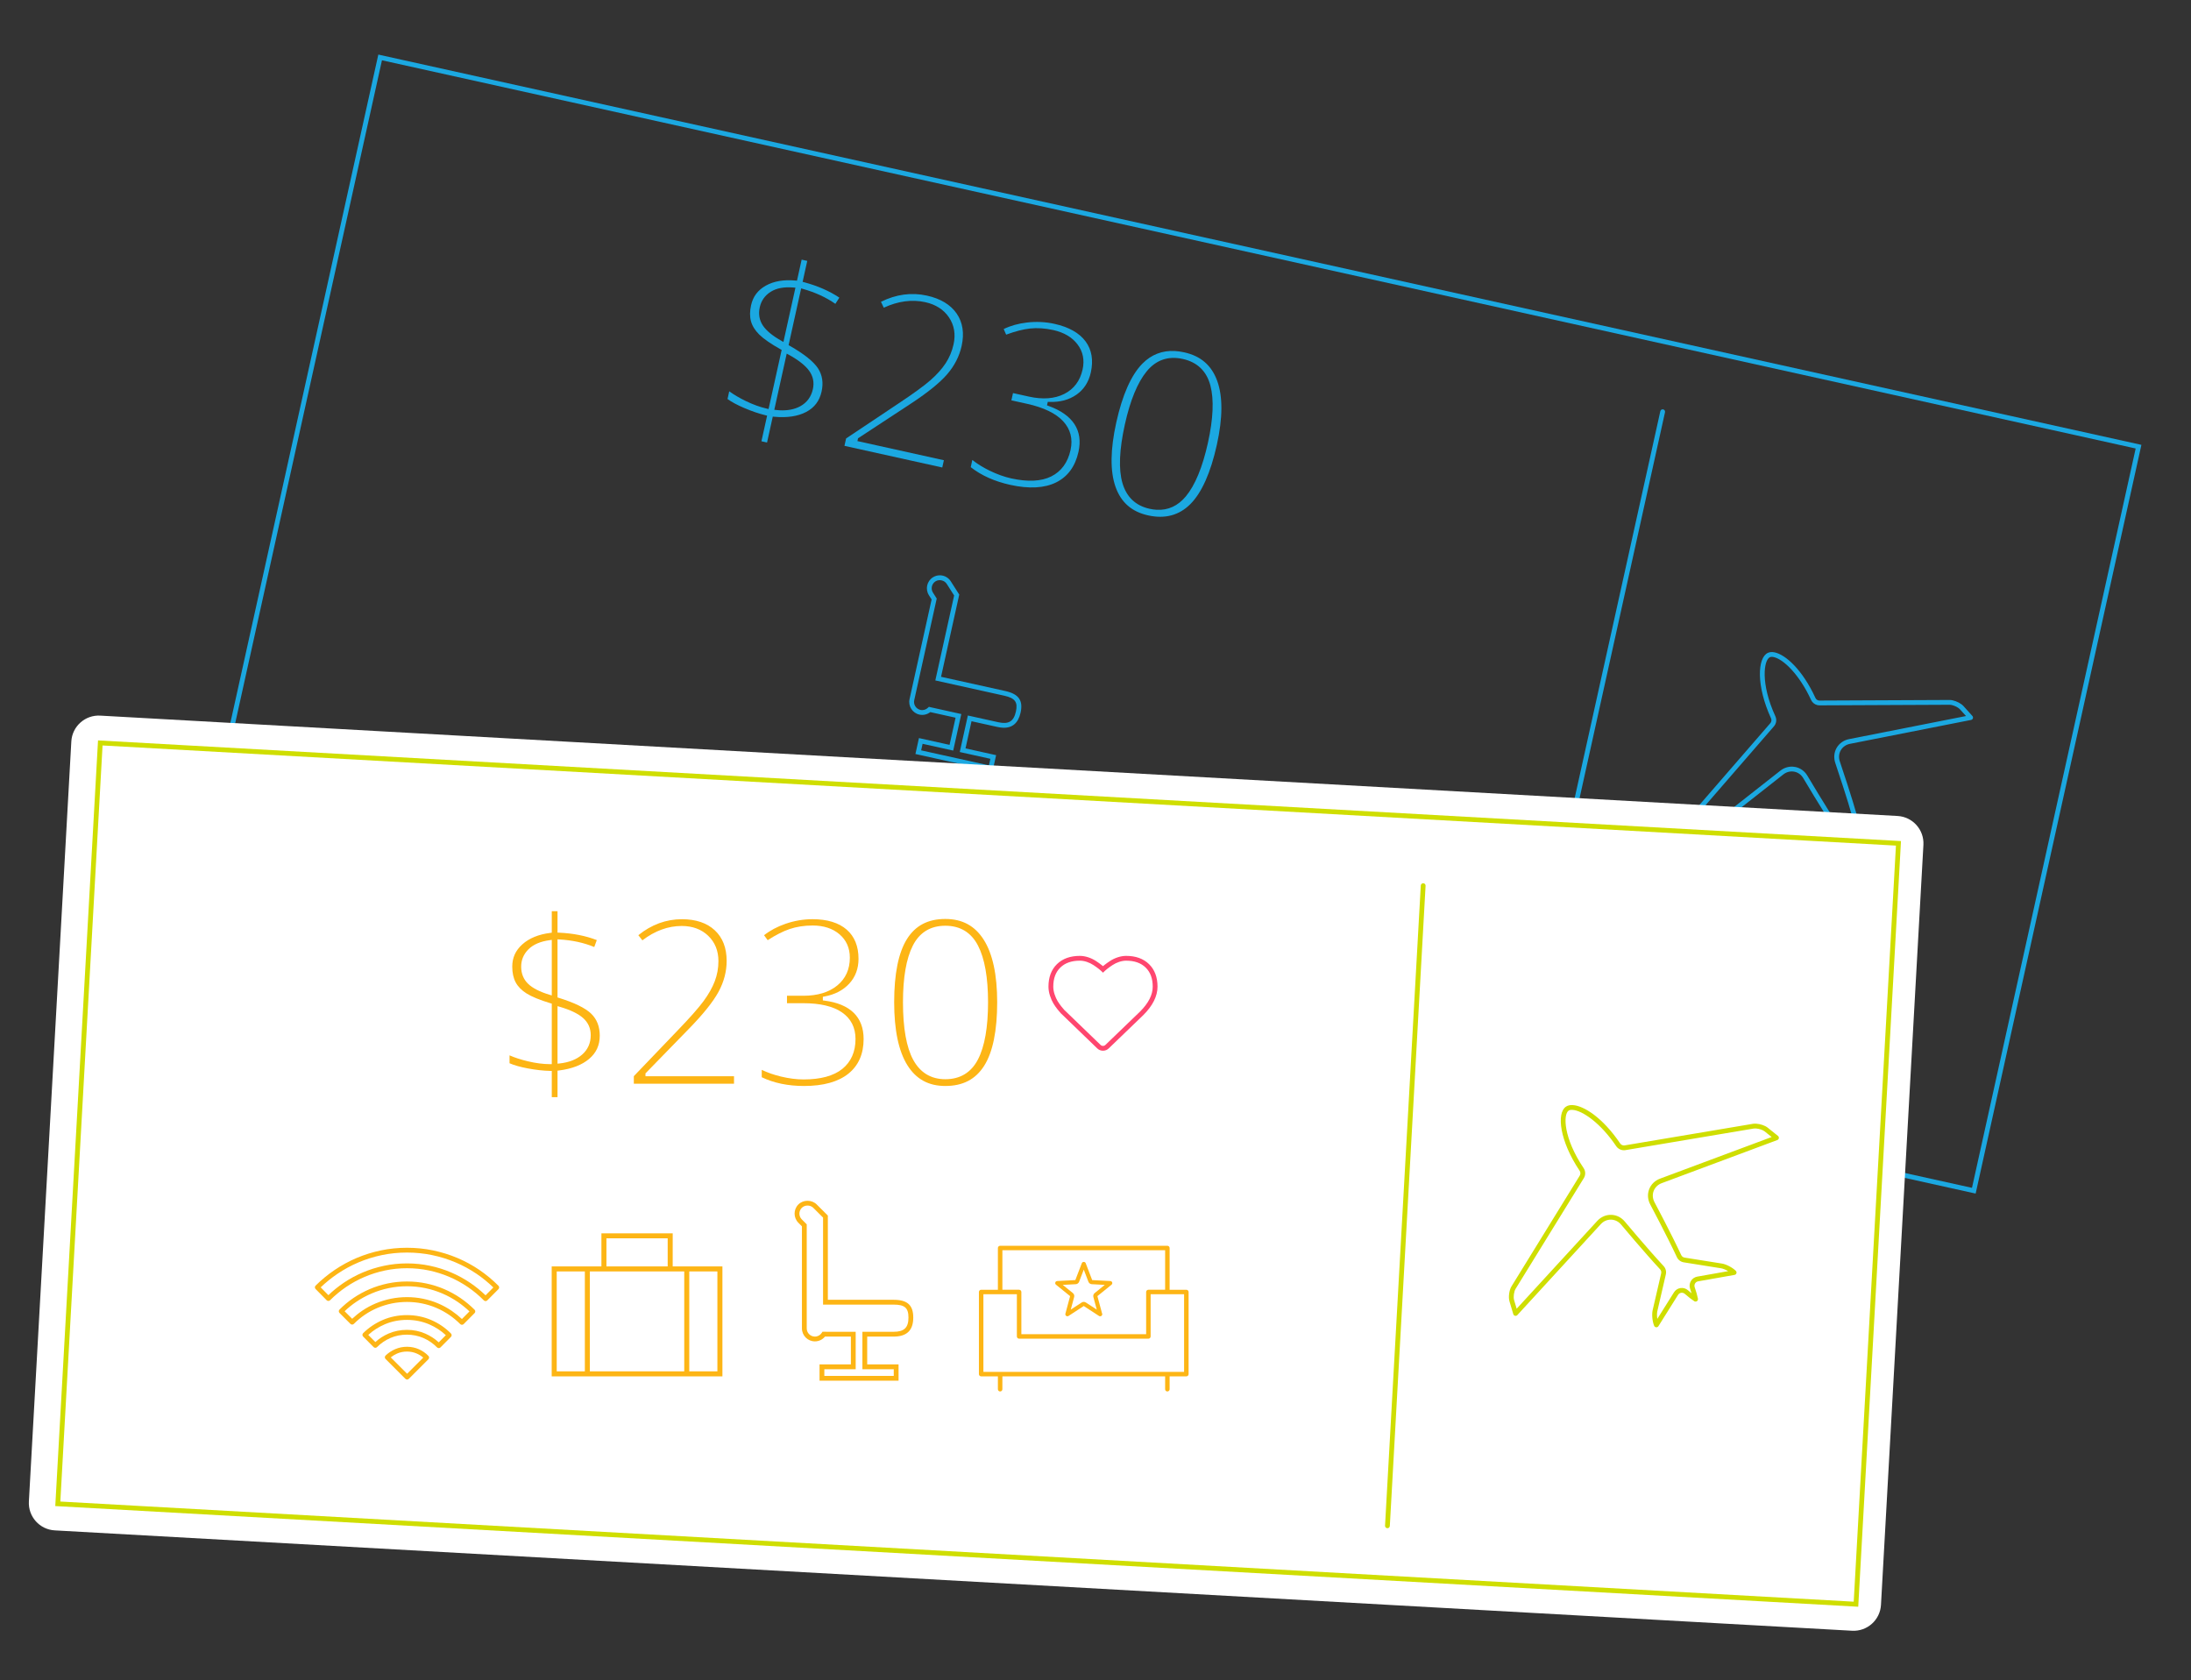 <?xml version="1.0" encoding="utf-8"?>
<!-- Generator: Adobe Illustrator 16.0.4, SVG Export Plug-In . SVG Version: 6.00 Build 0)  -->
<!DOCTYPE svg PUBLIC "-//W3C//DTD SVG 1.1//EN" "http://www.w3.org/Graphics/SVG/1.1/DTD/svg11.dtd">
<svg version="1.1" id="Layer_1" xmlns="http://www.w3.org/2000/svg" xmlns:xlink="http://www.w3.org/1999/xlink" x="0px" y="0px"
	 width="639px" height="490px" viewBox="50.5 -13 639 490" enable-background="new 50.5 -13 639 490" xml:space="preserve">
<rect x="50.5" y="-13" width="639" height="490" fill="#333333" stroke="none"/>
<g>
	<g>
		<g>
			<path fill="#1BA8E1" d="M626.693,335.113l-0.683-0.149L112.495,221.285l0.151-0.68L160.835,2.917l0.684,0.151l513.515,113.677
				l-0.149,0.683L626.693,335.113z M114.163,220.221l511.463,113.223l47.737-215.639L161.898,4.583L114.163,220.221z"/>
		</g>
	</g>
</g>
<g>
	<path fill="#1BA8E1" d="M581.82,245.185c-0.043-0.002-0.086-0.009-0.13-0.02c-0.256-0.062-0.453-0.261-0.512-0.515
		c-0.322-1.339-0.187-3.396,0.302-4.586l4.178-10.185c0.166-0.399,0.119-0.853-0.119-1.213c-3.841-5.777-9.079-14.639-9.125-14.716
		c-0.572-0.967-1.471-1.631-2.528-1.866c-1.129-0.251-2.333,0.041-3.277,0.783l-28.308,22.249c-0.196,0.156-0.468,0.192-0.696,0.098
		c-0.233-0.096-0.397-0.309-0.429-0.559l-0.494-3.846c-0.165-1.275,0.431-3.25,1.274-4.224l24.866-28.674
		c0.335-0.385,0.412-0.932,0.199-1.394c-4.362-9.505-3.99-17.695-0.928-19.103c0.57-0.262,1.229-0.312,2.021-0.137
		c3.191,0.707,8.093,5.09,11.86,13.292c0.168,0.368,0.505,0.64,0.9,0.727c0.066,0.015,0.137,0.025,0.208,0.029l38.031-0.173
		c0.256-0.001,0.568,0.034,0.901,0.109c1.194,0.264,2.484,0.953,3.136,1.677l2.594,2.881c0.17,0.187,0.224,0.45,0.146,0.689
		c-0.079,0.239-0.283,0.417-0.528,0.466l-35.33,6.973c-1.139,0.225-2.112,0.907-2.669,1.87c-0.556,0.961-0.661,2.145-0.288,3.245
		c0.587,1.73,3.508,10.433,5.212,16.503c0.119,0.416,0.435,0.746,0.846,0.882l10.453,3.465c1.22,0.404,2.867,1.642,3.672,2.758
		c0.151,0.212,0.173,0.49,0.058,0.725c-0.118,0.233-0.355,0.382-0.616,0.386l-10.787,0.138c-0.381,0.004-0.739,0.176-0.983,0.469
		c-0.243,0.292-0.347,0.675-0.282,1.051c0.238,1.391,0.37,2.561,0.393,3.476c0.008,0.279-0.153,0.536-0.407,0.652
		c-0.251,0.118-0.553,0.072-0.761-0.116c-0.676-0.609-1.479-1.473-2.383-2.562c-0.181-0.223-0.438-0.379-0.718-0.44
		c-0.067-0.015-0.14-0.025-0.209-0.029c-0.435-0.007-0.795,0.153-1.048,0.439l-7.134,8.093
		C582.241,245.111,582.032,245.196,581.82,245.185z M573.365,210.604c0.275,0.016,0.556,0.053,0.828,0.113
		c1.438,0.319,2.658,1.215,3.432,2.525c0.052,0.086,5.322,8.996,9.082,14.649c0.494,0.749,0.589,1.69,0.248,2.519l-4.18,10.185
		c-0.221,0.541-0.35,1.391-0.365,2.209l6.06-6.875c0.522-0.594,1.277-0.927,2.068-0.914c0.01,0,0.1,0.004,0.106,0.004
		c0.146,0.008,0.292,0.028,0.435,0.06c0.583,0.129,1.115,0.454,1.496,0.915c0.318,0.383,0.621,0.735,0.908,1.057
		c-0.057-0.428-0.126-0.887-0.21-1.379c-0.132-0.779,0.082-1.574,0.586-2.182c0.51-0.608,1.252-0.963,2.042-0.973l9.162-0.117
		c-0.628-0.521-1.355-0.976-1.913-1.159l-10.454-3.466c-0.853-0.283-1.506-0.968-1.75-1.833c-1.695-6.037-4.608-14.709-5.175-16.386
		c-0.52-1.529-0.371-3.13,0.387-4.442c0.76-1.312,2.075-2.24,3.61-2.543l34.117-6.734l-1.769-1.965
		c-0.46-0.509-1.492-1.045-2.398-1.246c-0.179-0.04-0.346-0.065-0.491-0.073l-0.102-0.002l-37.954,0.175
		c-0.197,0.002-0.4-0.021-0.595-0.064c-0.82-0.182-1.521-0.746-1.871-1.509c-3.389-7.379-8.044-11.879-10.89-12.509
		c-0.458-0.101-0.84-0.092-1.136,0.043c-1.766,0.811-2.797,7.634,1.616,17.245c0.441,0.96,0.279,2.096-0.414,2.896l-24.867,28.674
		c-0.582,0.67-1.058,2.25-0.943,3.127l0.333,2.624l27.342-21.488C570.793,210.945,572.078,210.532,573.365,210.604z"/>
</g>
<path fill="#FFFFFF" stroke="#D2D5DB" stroke-miterlimit="10" d="M585.079,194.804"/>
<g>
	<g>
		<path fill="#1BA8E1" d="M272.571,115.7l1.635,0.362l1.671-7.553l0.439,0.042c3.749,0.345,6.883-0.124,9.313-1.407
			c2.414-1.275,3.88-3.223,4.486-5.957c0.566-2.559,0.212-4.835-1.053-6.767c-1.3-1.983-4.076-4.194-8.251-6.575l-0.32-0.182
			l3.664-16.548l0.509,0.144c3.603,1.015,6.785,2.479,9.468,4.359l1.161-1.813c-2.872-1.915-6.318-3.423-10.252-4.484l-0.46-0.125
			l1.351-6.105l-1.635-0.362l-1.358,6.134l-0.439-0.041c-3.405-0.316-6.327,0.18-8.661,1.49c-2.326,1.307-3.729,3.177-4.292,5.722
			c-0.391,1.762-0.396,3.34-0.018,4.693c0.377,1.354,1.19,2.652,2.417,3.861c1.256,1.241,3.342,2.686,6.198,4.292l0.323,0.182
			l-3.815,17.231l-0.487-0.108c-1.944-0.432-4.021-1.18-6.172-2.227c-1.852-0.9-3.467-1.85-4.815-2.83l-0.497,2.247
			c1.179,0.859,2.806,1.736,4.842,2.607c2.199,0.941,4.293,1.659,6.226,2.13l0.475,0.116L272.571,115.7z M277.855,106.662
			L277.855,106.662c-0.322-0.018-0.648-0.045-0.982-0.083l-0.553-0.062l3.626-16.383l0.585,0.321
			c2.807,1.541,4.803,3.106,5.931,4.651c1.175,1.606,1.549,3.417,1.115,5.383c-0.496,2.244-1.728,3.92-3.663,4.986
			C282.244,106.394,280.207,106.793,277.855,106.662z M278.984,86.727l-0.586-0.328c-2.586-1.449-4.406-2.952-5.411-4.466
			c-1.037-1.564-1.34-3.36-0.902-5.337c0.423-1.912,1.498-3.424,3.193-4.495c1.673-1.057,3.912-1.478,6.64-1.245l0.57,0.049
			L278.984,86.727z"/>
	</g>
	<g>
		<path fill="#1BA8E1" d="M296.783,117.034l28.527,6.314l0.469-2.119l-25.216-5.582l0.182-0.816l15.01-9.849
			c5.075-3.309,8.757-6.263,10.942-8.779c2.16-2.487,3.593-5.281,4.261-8.301c0.817-3.689,0.33-6.869-1.447-9.451
			c-1.787-2.594-4.7-4.353-8.659-5.229c-4.509-0.999-9.016-0.393-13.421,1.803l0.823,1.72c4.149-1.928,8.224-2.471,12.109-1.612
			c3.06,0.678,5.386,2.174,6.912,4.445c1.531,2.281,1.978,4.929,1.326,7.87c-0.439,1.983-1.211,3.83-2.296,5.491
			c-1.078,1.646-2.573,3.312-4.444,4.956c-1.854,1.627-4.992,3.909-9.327,6.784l-15.273,10.202L296.783,117.034z"/>
	</g>
	<g>
		<path fill="#1BA8E1" d="M333.615,123.249c3.059,2.413,6.929,4.149,11.506,5.162c5.487,1.214,10.006,0.972,13.416-0.722
			c3.374-1.676,5.562-4.67,6.5-8.902c0.689-3.115,0.296-5.833-1.17-8.079c-1.481-2.268-4.036-4.06-7.593-5.328l-0.417-0.148
			l0.23-1.032l0.418,0.017c3.091,0.121,5.765-0.588,7.943-2.109c2.163-1.511,3.571-3.689,4.188-6.473
			c0.793-3.575,0.274-6.627-1.536-9.07c-1.827-2.465-4.883-4.186-9.086-5.116c-2.573-0.571-5.252-0.701-7.966-0.388
			c-2.528,0.292-4.82,0.932-6.823,1.902l0.72,1.641c2.605-0.968,4.938-1.57,6.939-1.789c2.125-0.232,4.409-0.082,6.797,0.445
			c3.114,0.691,5.497,2.095,7.07,4.173c1.596,2.106,2.097,4.573,1.484,7.333c-0.736,3.321-2.544,5.723-5.373,7.141
			c-2.792,1.398-6.243,1.657-10.25,0.771l-4.674-1.034l-0.47,2.119l4.605,1.019c4.807,1.063,8.325,2.761,10.457,5.043
			c2.179,2.335,2.913,5.178,2.188,8.451c-0.806,3.643-2.705,6.23-5.646,7.689c-2.906,1.442-6.829,1.627-11.676,0.558
			c-2.003-0.444-4.112-1.201-6.267-2.248c-1.88-0.915-3.578-1.963-5.055-3.122L333.615,123.249z"/>
	</g>
	<g>
		<path fill="#1BA8E1" d="M393.165,89.378c-3.683-0.206-6.871,1.029-9.476,3.67c-3.275,3.322-5.843,9.104-7.632,17.183
			c-1.752,7.912-1.819,14.23-0.21,18.777c1.605,4.53,4.713,7.247,9.499,8.307c4.916,1.09,9.055-0.015,12.322-3.293
			c3.322-3.332,5.92-9.151,7.724-17.296c1.727-7.801,1.764-14.067,0.109-18.626c-1.646-4.542-4.796-7.269-9.629-8.339
			C394.944,89.556,394.032,89.427,393.165,89.378z M387.833,135.681L387.833,135.681c-0.665-0.037-1.358-0.135-2.061-0.29
			c-4.065-0.9-6.729-3.43-7.918-7.516c-1.158-3.98-0.921-9.729,0.709-17.087c1.552-7.01,3.69-12.214,6.353-15.468
			c2.738-3.342,6.285-4.569,10.53-3.633c4.241,0.94,6.953,3.545,8.061,7.746c1.076,4.084,0.834,9.708-0.718,16.718
			c-1.575,7.117-3.743,12.373-6.441,15.62C394.038,134.551,391.172,135.868,387.833,135.681z"/>
	</g>
</g>
<path fill="#1BA8E1" d="M494.956,290.362c-0.038-0.002-0.075-0.007-0.114-0.015c-0.376-0.084-0.616-0.458-0.531-0.836l40.418-182.58
	c0.084-0.377,0.453-0.619,0.836-0.532c0.377,0.083,0.615,0.458,0.53,0.835l-40.418,182.581
	C495.603,290.155,495.292,290.382,494.956,290.362z"/>
<path fill="#1BA8E1" d="M339.984,211.893l-22.502-4.981l1.028-4.643l8.927,1.976l1.754-7.923l-7.381-1.634
	c-0.882,0.698-2.035,0.981-3.164,0.731c-2.037-0.451-3.329-2.472-2.879-4.506l6.437-29.075l-0.788-1.238
	c-1.118-1.758-0.6-4.098,1.153-5.217c0.672-0.427,1.446-0.63,2.239-0.586c1.214,0.068,2.326,0.719,2.979,1.74l2.475,3.877
	l-5.308,23.979l18.721,4.144c3.924,0.87,5.264,2.753,4.479,6.297c-0.681,3.08-2.444,4.562-5.232,4.406c-0.002,0-0.002,0-0.002,0
	c-0.48-0.027-1.009-0.102-1.564-0.225l-7.515-1.665l-1.754,7.924l8.927,1.977L339.984,211.893z M319.151,205.847l19.767,4.375
	l0.424-1.91l-8.929-1.976l2.359-10.657l8.885,1.966c2.991,0.661,4.485-0.208,5.13-3.116c0.61-2.758-0.252-3.926-3.417-4.626
	l-20.087-4.447l5.486-24.778l-2.164-3.388c-0.677-1.063-2.213-1.41-3.285-0.728c-1.103,0.705-1.43,2.178-0.726,3.286l1.099,1.727
	l-6.562,29.64c-0.283,1.28,0.532,2.554,1.816,2.837c0.787,0.173,1.61-0.071,2.186-0.633l0.271-0.265l0.368,0.082
	c0.051,0.011,0.101,0.025,0.149,0.04l8.937,1.981l-2.359,10.657l-8.927-1.976L319.151,205.847z"/>
<path fill="#FFFFFF" d="M603.918,224.987l-524.184-29.27c-4.411-0.246-8.187,3.13-8.434,7.542L58.924,424.914
	c-0.247,4.412,3.13,8.188,7.542,8.434l524.183,29.27c4.41,0.246,8.188-3.13,8.434-7.542l12.377-221.655
	C611.705,229.009,608.328,225.233,603.918,224.987z"/>
<g>
	<g>
		<g>
			<path fill="#FFFFFF" d="M83.278,200.292L70.887,422.205l524.431,29.283l12.391-221.914L83.278,200.292z"/>
			<path fill="#CFDE00" d="M592.451,455.618L66.621,426.257L79.09,202.945l525.828,29.361L592.451,455.618L592.451,455.618z
				 M68.097,424.937l523.036,29.205l12.312-220.515L80.411,204.422L68.097,424.937z"/>
		</g>
	</g>
</g>
<g>
	<g>
		<path fill="#CFDE00" d="M533.541,374.112c-0.006-0.001-0.012-0.002-0.018-0.002c-0.26-0.021-0.486-0.186-0.588-0.427
			c-0.533-1.27-0.732-3.322-0.439-4.574l2.48-10.724c0.098-0.424-0.02-0.862-0.312-1.178c-4.658-5.012-11.316-12.974-11.377-13.051
			c-0.725-0.865-1.717-1.374-2.799-1.434c-1.156-0.065-2.291,0.406-3.107,1.3l-24.348,26.526c-0.17,0.185-0.424,0.267-0.674,0.209
			c-0.244-0.057-0.441-0.241-0.512-0.482l-1.107-3.714c-0.369-1.233-0.1-3.28,0.578-4.375l19.914-32.311
			c0.266-0.434,0.254-0.985-0.029-1.408c-5.838-8.674-6.795-16.817-3.998-18.699c0.527-0.356,1.174-0.507,1.973-0.462
			c3.262,0.182,8.809,3.716,13.85,11.203c0.279,0.414,0.803,0.637,1.293,0.555l37.428-6.297c0.26-0.046,0.572-0.058,0.906-0.039
			c1.223,0.068,2.605,0.542,3.365,1.148l3.025,2.425c0.195,0.157,0.293,0.409,0.252,0.658c-0.039,0.249-0.211,0.457-0.445,0.544
			l-33.738,12.582c-1.088,0.406-1.938,1.235-2.332,2.275s-0.307,2.223,0.238,3.249c0.049,0.089,4.9,9.2,7.809,15.445
			c0.182,0.392,0.545,0.666,0.973,0.734l10.877,1.733c1.268,0.201,3.096,1.157,4.072,2.129c0.182,0.185,0.25,0.454,0.174,0.703
			c-0.08,0.252-0.293,0.435-0.549,0.482l-10.623,1.876c-0.375,0.066-0.701,0.293-0.893,0.621c-0.193,0.327-0.232,0.722-0.111,1.082
			c0.461,1.335,0.779,2.468,0.951,3.368c0.051,0.274-0.064,0.556-0.299,0.712c-0.232,0.156-0.533,0.157-0.77,0.009
			c-0.768-0.495-1.697-1.216-2.764-2.146c-0.283-0.245-0.682-0.357-1.043-0.307c-0.377,0.055-0.711,0.273-0.916,0.596l-5.732,9.138
			C534.037,374.002,533.797,374.126,533.541,374.112z M520.564,341.325c1.473,0.082,2.82,0.771,3.795,1.938
			c0.064,0.077,6.67,7.983,11.326,12.993c0.609,0.655,0.854,1.57,0.65,2.444l-2.48,10.728c-0.135,0.567-0.123,1.429-0.008,2.237
			l4.873-7.761c0.42-0.67,1.111-1.122,1.893-1.235c0.76-0.116,1.58,0.122,2.166,0.636c0.379,0.328,0.734,0.627,1.068,0.896
			c-0.123-0.412-0.266-0.855-0.432-1.326c-0.256-0.748-0.174-1.57,0.229-2.249c0.402-0.681,1.08-1.15,1.857-1.29l9.023-1.594
			c-0.707-0.412-1.498-0.743-2.076-0.836l-10.873-1.733c-0.889-0.141-1.645-0.711-2.023-1.525
			c-2.891-6.211-7.725-15.289-7.775-15.378c-0.734-1.383-0.848-2.99-0.311-4.405c0.537-1.417,1.686-2.547,3.15-3.093l32.586-12.15
			l-2.064-1.653c-0.535-0.43-1.641-0.791-2.568-0.843c-0.229-0.013-0.438-0.006-0.596,0.021l-37.428,6.298
			c-1.023,0.174-2.105-0.292-2.686-1.154c-4.537-6.737-9.857-10.425-12.768-10.587c-0.482-0.027-0.848,0.048-1.113,0.224
			c-1.613,1.088-1.529,7.987,4.379,16.758c0.592,0.879,0.613,2.026,0.059,2.926l-19.914,32.312c-0.467,0.755-0.682,2.39-0.428,3.239
			l0.756,2.534l23.514-25.617C517.451,341.875,518.988,341.237,520.564,341.325z"/>
	</g>
</g>
<path fill="#FFFFFF" d="M462.607,305.893"/>
<g>
	<g>
		<path fill="#FDB515" d="M211.425,307.002h1.675v-7.736l0.438-0.055c3.737-0.469,6.694-1.607,8.788-3.385
			c2.082-1.768,3.093-3.986,3.093-6.786c0-2.621-0.838-4.769-2.491-6.379c-1.697-1.654-4.886-3.216-9.477-4.638l-0.352-0.108
			v-16.949l0.528,0.03c3.738,0.212,7.162,0.955,10.187,2.21l0.741-2.021c-3.22-1.25-6.91-1.979-10.979-2.162l-0.477-0.021v-6.253
			h-1.675v6.282l-0.438,0.055c-3.403,0.426-6.14,1.545-8.134,3.328c-1.988,1.777-2.954,3.908-2.954,6.514
			c0,1.803,0.335,3.346,0.998,4.586c0.661,1.238,1.736,2.332,3.194,3.248c1.496,0.939,3.844,1.899,6.979,2.852l0.355,0.107v17.647
			h-0.5c-1.99,0-4.179-0.282-6.507-0.841c-2.001-0.479-3.784-1.058-5.312-1.721v2.301c1.338,0.584,3.115,1.088,5.29,1.498
			c2.353,0.443,4.553,0.69,6.54,0.733l0.489,0.013L211.425,307.002L211.425,307.002z M213.1,297.225v-16.776l0.64,0.188
			c3.075,0.897,5.361,1.994,6.796,3.261c1.493,1.312,2.25,3.002,2.25,5.016c0,2.298-0.84,4.201-2.498,5.658
			c-1.624,1.429-3.856,2.304-6.636,2.6L213.1,297.225z M211.425,277.327l-0.644-0.194c-2.839-0.855-4.941-1.929-6.247-3.189
			c-1.351-1.303-2.036-2.988-2.036-5.017c0-1.956,0.722-3.665,2.146-5.077c1.405-1.395,3.496-2.285,6.214-2.649l0.567-0.077V277.327
			L211.425,277.327z"/>
	</g>
	<g>
		<path fill="#FDB515" d="M235.354,303.07h29.219v-2.17h-25.826v-0.836l12.526-12.859c4.244-4.331,7.199-8.012,8.786-10.938
			c1.571-2.896,2.367-5.933,2.367-9.025c0-3.779-1.163-6.778-3.457-8.915c-2.305-2.146-5.529-3.233-9.584-3.233
			c-4.615,0-8.89,1.567-12.715,4.66l1.176,1.503c3.634-2.782,7.492-4.19,11.474-4.19c3.134,0,5.728,0.957,7.709,2.847
			c1.988,1.896,2.996,4.385,2.996,7.396c0,2.032-0.355,4.004-1.057,5.856c-0.695,1.84-1.794,3.791-3.268,5.8
			c-1.463,1.994-4.033,4.9-7.64,8.639l-12.707,13.265L235.354,303.07L235.354,303.07z"/>
	</g>
	<g>
		<path fill="#FDB515" d="M272.658,301.18c3.509,1.693,7.662,2.553,12.348,2.553c5.625,0,9.98-1.213,12.946-3.604
			c2.934-2.363,4.421-5.763,4.421-10.097c0-3.191-0.972-5.761-2.888-7.636c-1.936-1.895-4.818-3.092-8.564-3.562l-0.438-0.056
			v-1.059l0.411-0.072c3.045-0.551,5.501-1.82,7.301-3.776c1.786-1.942,2.691-4.374,2.691-7.226c0-3.662-1.165-6.528-3.46-8.521
			c-2.317-2.012-5.674-3.032-9.977-3.032c-2.638,0-5.284,0.452-7.862,1.343c-2.404,0.832-4.504,1.952-6.25,3.332l1.058,1.446
			c2.334-1.509,4.482-2.601,6.388-3.247c2.025-0.686,4.291-1.033,6.733-1.033c3.19,0,5.816,0.856,7.804,2.547
			c2.013,1.709,3.034,4.011,3.034,6.838c0,3.4-1.246,6.139-3.702,8.134c-2.425,1.97-5.737,2.969-9.844,2.969h-4.784v2.171h4.718
			c4.925,0,8.726,0.896,11.298,2.664c2.631,1.809,3.966,4.424,3.966,7.775c0,3.729-1.296,6.666-3.852,8.729
			c-2.524,2.034-6.319,3.066-11.279,3.066c-2.056,0-4.278-0.282-6.606-0.841c-2.033-0.484-3.916-1.144-5.609-1.954v2.147H272.658z"
			/>
	</g>
	<g>
		<path fill="#FDB515" d="M326.207,255.025c-5.059,0-8.718,1.912-11.186,5.844c-2.48,3.951-3.738,10.152-3.738,18.428
			c0,8.104,1.297,14.285,3.854,18.379c2.546,4.075,6.167,6.057,11.069,6.057c5.104,0,8.806-1.922,11.319-5.879
			c2.523-3.973,3.803-10.217,3.803-18.557c0-7.988-1.318-14.115-3.919-18.21C334.82,257.009,331.156,255.025,326.207,255.025z
			 M326.207,301.76c-4.164,0-7.312-1.894-9.355-5.627c-1.991-3.635-3.001-9.299-3.001-16.836c0-7.181,0.962-12.724,2.86-16.475
			c1.955-3.864,5.149-5.823,9.496-5.823c4.344,0,7.555,1.958,9.543,5.819c1.933,3.754,2.913,9.298,2.913,16.479
			c0,7.289-0.98,12.889-2.913,16.643C333.762,299.802,330.552,301.76,326.207,301.76z"/>
	</g>
</g>
<g>
	<g>
		<path fill="#FDB515" d="M169.236,389.354c-0.186,0-0.363-0.071-0.495-0.203l-5.797-5.799c-0.133-0.133-0.207-0.312-0.205-0.501
			c0.002-0.188,0.079-0.365,0.215-0.497c0.811-0.78,1.758-1.409,2.816-1.868c2.155-0.933,4.752-0.923,6.883,0.022
			c1.07,0.478,2.011,1.132,2.797,1.95c0.264,0.275,0.26,0.711-0.01,0.98l-5.709,5.71
			C169.599,389.281,169.421,389.354,169.236,389.354z M164.461,382.89l4.774,4.774l4.706-4.707
			c-0.549-0.472-1.172-0.863-1.857-1.169c-1.773-0.788-3.963-0.793-5.759-0.021C165.647,382.062,165.022,382.439,164.461,382.89z
			 M178.466,380.188c-0.001,0-0.001,0-0.002,0c-0.187-0.001-0.366-0.074-0.497-0.209c-1.131-1.147-2.464-2.065-3.963-2.728
			c-2.987-1.318-6.676-1.302-9.605-0.031c-1.486,0.641-2.812,1.537-3.942,2.672c-0.132,0.134-0.311,0.206-0.496,0.206
			c0,0,0,0-0.001,0c-0.186-0.001-0.364-0.073-0.495-0.206l-3.057-3.074c-0.132-0.133-0.205-0.312-0.204-0.496
			c0.001-0.187,0.075-0.363,0.207-0.494c1.643-1.627,3.577-2.926,5.75-3.859c2.171-0.935,4.537-1.408,7.03-1.408
			c2.492,0,4.87,0.481,7.068,1.433c2.192,0.944,4.132,2.269,5.765,3.931c0.269,0.273,0.268,0.713-0.003,0.984l-3.059,3.078
			C178.831,380.113,178.653,380.188,178.466,380.188z M169.191,374.861c1.899,0,3.709,0.373,5.378,1.107
			c1.442,0.638,2.747,1.486,3.888,2.535l2.074-2.088c-1.397-1.308-3.019-2.363-4.826-3.145c-2.022-0.872-4.214-1.314-6.514-1.314
			c-2.303,0-4.481,0.436-6.478,1.293c-1.791,0.771-3.405,1.807-4.809,3.086l2.068,2.081c1.141-1.034,2.439-1.868,3.871-2.483
			C165.486,375.223,167.285,374.861,169.191,374.861z M185.226,373.387c-0.186,0-0.363-0.074-0.495-0.205
			c-0.987-0.985-2.082-1.894-3.255-2.692c-1.186-0.806-2.44-1.49-3.729-2.04c-1.284-0.555-2.671-0.986-4.125-1.286
			c-2.879-0.589-5.978-0.589-8.851,0c-1.437,0.298-2.821,0.724-4.114,1.265c-1.297,0.541-2.547,1.216-3.718,2.008
			c-1.147,0.778-2.238,1.682-3.242,2.684c-0.273,0.271-0.716,0.271-0.989-0.001l-3.189-3.188c-0.272-0.271-0.273-0.713-0.003-0.984
			c1.255-1.271,2.638-2.417,4.11-3.412c1.472-0.996,3.061-1.861,4.723-2.57c1.64-0.703,3.398-1.254,5.225-1.637
			c3.656-0.763,7.604-0.76,11.238,0c1.825,0.382,3.588,0.937,5.237,1.646c1.65,0.705,3.244,1.578,4.735,2.594
			c1.48,1.014,2.867,2.163,4.125,3.421c0.272,0.271,0.273,0.715,0.002,0.986l-3.188,3.21
			C185.591,373.312,185.413,373.387,185.226,373.387L185.226,373.387z M169.191,365.317c1.593,0,3.179,0.157,4.712,0.472
			c1.549,0.32,3.026,0.781,4.396,1.371c1.369,0.584,2.704,1.312,3.965,2.17c1.051,0.717,2.041,1.512,2.954,2.372l2.201-2.218
			c-1.061-1.009-2.21-1.938-3.424-2.77c-1.415-0.962-2.93-1.791-4.499-2.462c-1.565-0.675-3.237-1.201-4.972-1.562
			c-3.446-0.723-7.199-0.725-10.665,0c-1.734,0.361-3.404,0.887-4.961,1.554c-1.58,0.673-3.09,1.495-4.488,2.44
			c-1.205,0.814-2.347,1.736-3.402,2.748l2.203,2.201c0.925-0.87,1.912-1.662,2.943-2.359c1.248-0.848,2.582-1.566,3.964-2.143
			c1.374-0.576,2.846-1.028,4.37-1.345C166.018,365.477,167.599,365.317,169.191,365.317z M192.115,366.476L192.115,366.476
			c-0.188-0.001-0.366-0.073-0.498-0.208c-1.422-1.438-2.995-2.748-4.676-3.896c-1.689-1.152-3.503-2.146-5.391-2.955
			c-1.886-0.811-3.89-1.441-5.956-1.877c-4.108-0.869-8.658-0.874-12.779,0c-2.063,0.434-4.067,1.061-5.96,1.865
			c-1.898,0.811-3.713,1.799-5.391,2.936c-1.674,1.134-3.257,2.441-4.705,3.885c-0.132,0.134-0.309,0.197-0.497,0.205
			c-0.187-0.001-0.365-0.074-0.496-0.209l-3.229-3.275c-0.271-0.275-0.268-0.719,0.006-0.988c1.692-1.68,3.571-3.223,5.585-4.588
			c2.008-1.358,4.159-2.527,6.396-3.479c2.247-0.951,4.625-1.693,7.068-2.204c4.882-1.024,10.301-1.025,15.214,0
			c2.448,0.511,4.833,1.253,7.086,2.204c2.245,0.949,4.402,2.121,6.412,3.486c2.003,1.367,3.876,2.922,5.566,4.623
			c0.271,0.273,0.271,0.714,0,0.986l-3.26,3.28C192.48,366.4,192.301,366.476,192.115,366.476z M169.191,355.482
			c2.286,0,4.537,0.229,6.691,0.688c2.157,0.453,4.25,1.113,6.22,1.96c1.97,0.845,3.864,1.882,5.628,3.085
			c1.56,1.064,3.03,2.264,4.381,3.572l2.272-2.289c-1.496-1.448-3.13-2.779-4.866-3.964c-1.933-1.312-4.008-2.44-6.169-3.354
			c-2.17-0.919-4.467-1.633-6.827-2.124c-4.727-0.986-9.947-0.986-14.641,0c-2.355,0.49-4.646,1.205-6.809,2.123
			c-2.154,0.914-4.227,2.039-6.158,3.348c-1.745,1.184-3.386,2.506-4.884,3.937l2.245,2.28c1.371-1.312,2.85-2.508,4.404-3.562
			c1.752-1.188,3.646-2.219,5.628-3.063c1.977-0.84,4.068-1.495,6.219-1.946C164.675,355.714,166.918,355.482,169.191,355.482z"/>
	</g>
</g>
<g>
	<path fill="#FFFFFF" d="M311.116,376.126c3.396,0,5.035-1.453,5.035-4.851c0-3.401-1.639-4.48-5.035-4.48h-19.873v-24.969
		l-3.049-3.046c-1.201-1.201-3.152-1.201-4.354,0c-1.201,1.202-1.201,3.147,0,4.354l1.242,1.243v30.068
		c0,1.697,1.381,3.078,3.086,3.078c1.078,0,2.031-0.562,2.584-1.408c0.066,0,0.135,0.01,0.205,0.01h8.4v9.515h-9.143v3.355h21.646
		v-3.355h-9.145v-9.515L311.116,376.126L311.116,376.126z"/>
	<path fill="#FDB515" d="M312.563,389.697h-23.047v-4.757h9.143v-8.114h-7.558c-0.718,0.883-1.787,1.396-2.932,1.396
		c-2.088,0-3.786-1.693-3.786-3.776v-29.778l-1.037-1.039c-1.471-1.475-1.471-3.872,0-5.344c1.426-1.426,3.918-1.426,5.344,0
		l3.254,3.251v24.56h19.173c4.02,0,5.735,1.549,5.735,5.182c0,3.732-1.876,5.551-5.735,5.551h-7.698v8.114h9.145L312.563,389.697
		L312.563,389.697z M290.916,388.297h20.246v-1.956h-9.145v-10.915h9.099c3.079,0,4.335-1.203,4.335-4.148
		c0-2.826-1.094-3.779-4.335-3.779h-20.573v-25.38l-2.844-2.841c-0.896-0.897-2.467-0.897-3.363,0
		c-0.926,0.926-0.926,2.436,0.001,3.363l1.446,1.447v30.358c0,1.312,1.07,2.378,2.386,2.378c0.805,0,1.552-0.408,1.998-1.091
		l0.207-0.317l9.685,0.01v10.915h-9.143V388.297z"/>
</g>
<g>
	<path fill="#FDB515" d="M371.352,370.904c-0.114,0-0.228-0.032-0.327-0.099l-4.449-2.891l-4.446,2.891
		c-0.209,0.136-0.478,0.128-0.68-0.018c-0.201-0.146-0.292-0.4-0.227-0.641l1.373-5.121l-4.123-3.337
		c-0.193-0.156-0.271-0.416-0.193-0.652c0.076-0.236,0.292-0.4,0.54-0.414l5.299-0.274l1.897-4.949c0.178-0.465,0.941-0.465,1.119,0
		l1.897,4.949l5.299,0.274c0.248,0.014,0.462,0.178,0.54,0.414c0.077,0.236,0,0.496-0.193,0.652l-4.123,3.337l1.338,4.979
		c0.051,0.088,0.08,0.188,0.08,0.297c0,0.334-0.271,0.605-0.61,0.602C371.358,370.904,371.355,370.904,371.352,370.904z
		 M360.445,361.743l2.958,2.393c0.337,0.272,0.483,0.723,0.371,1.143l-0.985,3.672l3.188-2.072c0.361-0.234,0.84-0.233,1.199-0.001
		l3.19,2.073l-0.987-3.671c-0.113-0.421,0.033-0.869,0.373-1.144l2.957-2.393l-3.802-0.197c-0.433-0.021-0.813-0.299-0.97-0.705
		l-1.36-3.55l-1.36,3.55c-0.156,0.406-0.537,0.686-0.971,0.705L360.445,361.743z"/>
</g>
<g>
	<g>
		<g>
			<path fill="#FDB515" d="M211.402,388.433h49.789v-32.066H246.69l0.005-9.661h-20.792v9.661h-14.501V388.433L211.402,388.433z
				 M259.726,386.971h-8.201V357.83h8.201V386.971z M250.06,386.971h-27.531V357.83h27.531V386.971z M221.071,386.971h-8.203V357.83
				h8.203V386.971z M245.228,356.364h-17.865v-8.2h17.865V356.364z"/>
		</g>
	</g>
</g>
<g>
	<path fill="#FDB515" d="M342.844,388.426h47.461v3.749c0,0.362,0.293,0.657,0.651,0.657c0.365,0,0.662-0.295,0.662-0.657v-3.749
		h4.879c0.36,0,0.654-0.293,0.654-0.651v-23.95c0-0.362-0.294-0.657-0.654-0.657h-4.879v-12.171c0-0.362-0.297-0.656-0.662-0.656
		H342.19c-0.362,0-0.656,0.294-0.656,0.656v12.171h-4.881c-0.36,0-0.654,0.295-0.654,0.657v23.95c0,0.358,0.294,0.651,0.654,0.651
		h4.881v3.749c0,0.362,0.294,0.657,0.656,0.657c0.358,0,0.651-0.295,0.651-0.657L342.844,388.426L342.844,388.426z M395.84,387.115
		h-58.532v-22.643h9.762v12.314c0,0.359,0.293,0.653,0.652,0.653h37.705c0.361,0,0.655-0.293,0.655-0.653v-12.314h9.757V387.115z
		 M384.77,376.133h-36.391v-12.311c0-0.362-0.295-0.657-0.656-0.657h-4.879v-11.52h47.461v11.52h-4.877
		c-0.363,0-0.658,0.295-0.658,0.657V376.133z"/>
</g>
<path fill="#CFDE00" d="M455.105,432.714c-0.387-0.021-0.682-0.352-0.66-0.738l10.424-186.71c0.021-0.386,0.354-0.681,0.738-0.659
	c0.389,0.021,0.682,0.352,0.66,0.737l-10.426,186.71C455.82,432.44,455.49,432.735,455.105,432.714z"/>
<g>
	<g>
		<path fill="#FFFFFF" d="M372.188,292.049c-0.28,0-0.518-0.097-0.713-0.291l-10.096-9.742c-0.111-0.086-0.261-0.227-0.449-0.42
			c-0.187-0.195-0.485-0.548-0.896-1.061c-0.406-0.514-0.775-1.038-1.1-1.578c-0.326-0.539-0.611-1.191-0.866-1.958
			c-0.253-0.767-0.38-1.511-0.38-2.233c0-2.373,0.686-4.229,2.053-5.565c1.372-1.339,3.268-2.009,5.682-2.009
			c0.668,0,1.352,0.117,2.047,0.351c0.697,0.231,1.344,0.545,1.943,0.938c0.598,0.396,1.114,0.765,1.543,1.107
			c0.436,0.348,0.846,0.712,1.232,1.102c0.387-0.39,0.798-0.754,1.229-1.102c0.43-0.345,0.946-0.714,1.547-1.107
			c0.596-0.395,1.245-0.705,1.938-0.938c0.696-0.229,1.379-0.351,2.049-0.351c2.418,0,4.312,0.672,5.681,2.009
			c1.373,1.339,2.057,3.192,2.057,5.565c0,2.385-1.234,4.812-3.707,7.282l-10.082,9.71
			C372.706,291.952,372.469,292.049,372.188,292.049z"/>
		<path fill="#FF466F" d="M378.95,267.191c2.418,0,4.312,0.67,5.681,2.007c1.373,1.339,2.057,3.194,2.057,5.567
			c0,2.385-1.234,4.812-3.707,7.28l-10.082,9.71c-0.191,0.194-0.43,0.291-0.711,0.291c-0.28,0-0.518-0.097-0.713-0.291l-10.096-9.74
			c-0.111-0.086-0.261-0.229-0.449-0.423c-0.187-0.192-0.485-0.547-0.896-1.06c-0.406-0.516-0.775-1.038-1.1-1.578
			c-0.326-0.539-0.611-1.189-0.866-1.958c-0.253-0.767-0.38-1.513-0.38-2.231c0-2.373,0.686-4.229,2.053-5.567
			c1.372-1.337,3.268-2.007,5.682-2.007c0.668,0,1.352,0.117,2.047,0.349c0.697,0.231,1.344,0.545,1.943,0.938
			c0.598,0.395,1.114,0.764,1.543,1.106c0.436,0.347,0.846,0.712,1.232,1.103c0.387-0.391,0.798-0.756,1.229-1.103
			c0.43-0.345,0.946-0.714,1.547-1.106c0.596-0.396,1.245-0.707,1.938-0.938C377.6,267.309,378.281,267.191,378.95,267.191
			 M378.95,265.791c-0.812,0-1.649,0.143-2.489,0.42c-0.818,0.273-1.58,0.645-2.271,1.1c-0.65,0.43-1.19,0.815-1.65,1.187
			c-0.118,0.096-0.237,0.19-0.354,0.291c-0.118-0.103-0.239-0.199-0.36-0.296c-0.448-0.359-0.987-0.748-1.644-1.182
			c-0.7-0.461-1.465-0.83-2.271-1.099c-0.839-0.278-1.676-0.421-2.489-0.421c-2.781,0-5.021,0.811-6.658,2.404
			c-1.646,1.609-2.478,3.818-2.478,6.57c0,0.866,0.152,1.768,0.451,2.672c0.295,0.89,0.621,1.623,0.998,2.244
			c0.34,0.566,0.731,1.133,1.198,1.723c0.434,0.539,0.762,0.926,0.981,1.156c0.218,0.225,0.388,0.385,0.535,0.506l10.05,9.699
			c0.447,0.44,1.035,0.684,1.686,0.684c0.662,0,1.252-0.245,1.709-0.709l10.056-9.684c2.751-2.748,4.138-5.531,4.138-8.291
			c0-2.757-0.834-4.967-2.479-6.57C383.975,266.602,381.734,265.791,378.95,265.791L378.95,265.791z"/>
	</g>
</g>
</svg>
